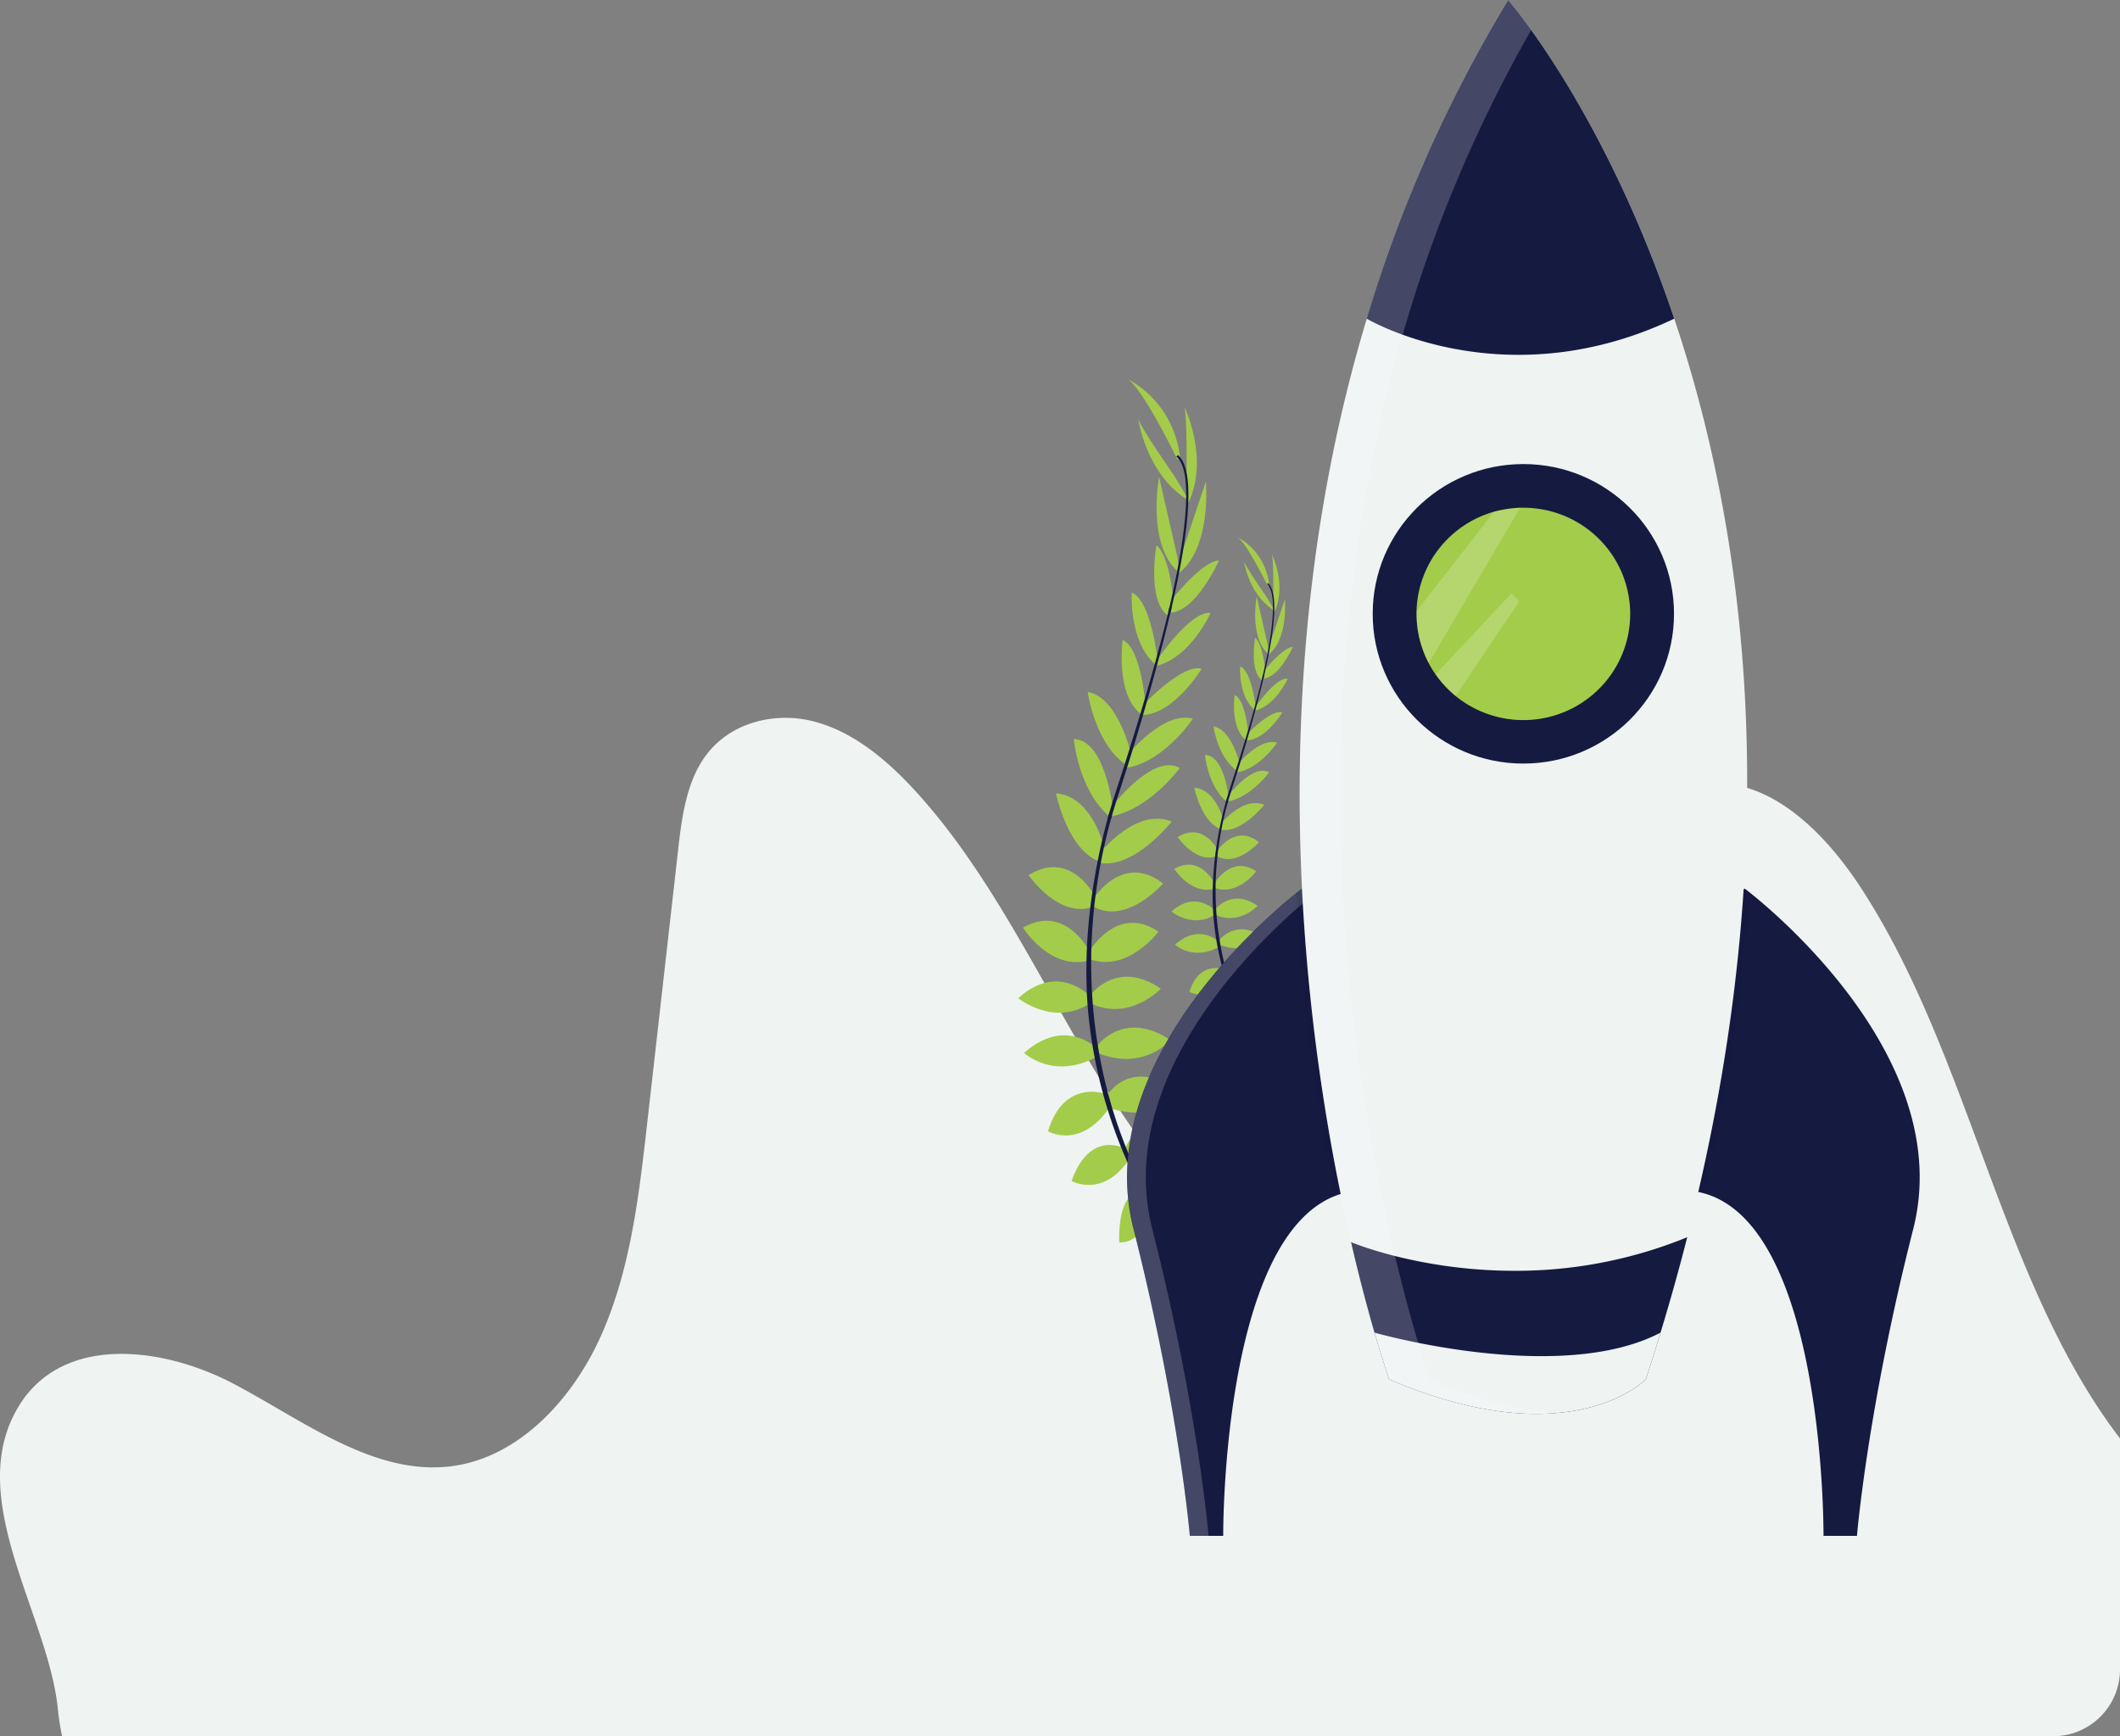 <svg width="254" height="208" fill="none" xmlns="http://www.w3.org/2000/svg"><rect width="100%" height="100%" fill="#808080" stroke="none"/><path fill-rule="evenodd" clip-rule="evenodd" d="M254 172.328V200a8 8 0 0 1-8 8H7.44a29.194 29.194 0 0 1-.513-3.304c-.387-3.836-1.82-7.982-3.284-12.214-2.857-8.26-5.827-16.847-1.347-24.098 5.284-8.549 17.233-7.059 25.707-2.596 1.756.925 3.513 1.945 5.276 2.969 6.74 3.915 13.586 7.89 20.978 6.875 7.863-1.08 14.31-7.871 17.793-15.706 3.484-7.835 4.506-16.67 5.486-25.323 1.232-10.871 2.463-21.749 3.693-32.633.45-3.98.983-8.18 3.242-11.33 2.985-4.154 8.458-5.43 13.139-4.182 4.681 1.249 8.673 4.598 12.088 8.333 6.437 7.039 11.232 15.535 16.037 24.048 3.362 5.956 6.728 11.92 10.665 17.4 1.947 2.71 4.146 5.389 7.056 6.698 4.193 1.882 9.008.55 13.104-1.545 12.709-6.489 21.451-19.399 29.866-31.823l1.305-1.927c4.294-6.316 9.528-13.071 16.67-13.76 7.514-.74 14.038 5.603 18.454 12.319 6.21 9.468 10.282 20.451 14.338 31.389 4.595 12.393 9.169 24.728 16.807 34.738Z" fill="#EFF3F2"/><path d="M139.697 146.964s3.327-.751 5.506 1.47c0 0-1.401 1.253-4.697-.135l-.809-1.335Zm-.368-.032s-1.97 2.775-.72 5.623c0 0 1.703-.814 1.655-4.371l-.935-1.252Zm-2.218-4.183s1.182-2.542 6.804.531c0 0-.605 1.698-2.994 1.723-2.388.025-3.104-1.004-3.81-2.254Zm-.357-.155s-2.814-.13-2.656 6.241c0 0 1.797.251 2.918-1.848 1.122-2.099.527-3.183-.262-4.393Zm-1.961-4.959s1.26-4.429 7.174-1.724c0 0-1.033 4.055-6.501 3.166l-.673-1.442Zm-2.194-6.347s2.666-4.569 8.187-.862c0 0-1.56 4.225-7.633 2.392l-.554-1.53Zm-1.044-6.112s3.182-4.245 8.658-.578c0 0-3.039 3.741-8.59 1.603l-.068-1.025Zm-.942-5.941s3.216-4.423 8.465-.789c0 0-3.7 3.965-8.399 1.771l-.066-.982Zm-.045-5.324s3.314-5.643 8.228-2.297c0 0-3.634 4.902-8.157 3.321l-.071-1.024Zm.446-6.257s3.528-5.61 8.338-1.798c0 0-4.309 4.946-8.283 2.792l-.055-.994Zm.914-5.626s4.284-5.337 8.454-3.599c0 0-4.455 5.661-8.568 4.949l.114-1.35Zm1.26-5.359s4.924-6.512 8.157-4.664c0 0-3.606 5.032-8.462 5.848l.305-1.184Zm1.92-6.247s4.327-5.34 7.812-4.317c0 0-3.641 5.482-8.341 5.93l.529-1.612Zm1.726-5.838s4.834-5.16 7.134-4.464c0 0-3.364 5.6-7.287 5.548l.153-1.085Zm1.707-5.4s4.055-6.049 6.506-5.76c0 0-2.346 5.306-6.466 6.343l-.04-.583Zm1.761-7.242s3.626-4.673 5.748-4.803c0 0-2.699 6.096-5.814 6.261l.066-1.458Zm1.008-4.811 3.17-9.44s.756 8.29-3.528 11.176l.358-1.736Zm.853-10.233s.111-7.712-.335-8.308c0 0 3.142 6.196.539 11.699l-.204-3.391Zm-7.531 80.644s-4.097-2.159-6.241 3.94c0 0 3.653 2.073 6.803-2.457l-.562-1.483Zm-2.178-6.492s-4.969-1.866-6.892 4.478c0 0 3.899 2.292 7.437-2.945l-.545-1.533Zm-1.097-5.49s-3.727-3.785-8.659.583c0 0 3.513 3.304 8.727.449l-.068-1.032Zm-.862-6.315s-3.78-3.96-8.495.341c0 0 4.198 3.439 8.568.639l-.073-.98Zm.082-5.185s-2.862-5.878-8.02-2.922c0 0 3.24 5.167 7.872 3.942l.148-1.02Z" fill="#A3CC4A"/><path d="M131.309 107.608s-2.855-5.986-8.079-2.772c0 0 3.695 5.412 7.898 3.739l.181-.967Zm1.141-5.585s-1.421-6.674-5.934-6.98c0 0 1.431 7.045 5.42 8.235l.514-1.255Zm.854-5.349s-.925-8.093-4.652-8.13c0 0 .542 6.154 4.312 9.305l.34-1.175Zm2.175-6.51s-1.565-6.677-5.159-7.264c0 0 .882 6.512 4.922 8.947l.237-1.683Zm1.779-5.56s-.504-7.03-2.746-7.92c0 0-.91 6.457 2.179 8.862l.567-.942Zm1.444-5.508S137.908 71.87 135.6 71c0 0-.378 5.783 2.797 8.59l.305-.495Zm1.953-6.597s-.413-5.889-2.104-7.166c0 0-1.154 6.56 1.348 8.406l.756-1.24Z" fill="#A3CC4A"/><path d="m141.093 66.853-2.218-9.703s-1.569 8.176 2.412 11.467l-.194-1.764Zm-.346-9.767s-4.442-6.332-4.407-7.068c0 0 .892 6.882 6.151 9.99l-1.744-2.922Zm.347-1.977s-4.4-9.114-6.156-9.768c0 0 5.566 2.362 6.453 9.467l-.297.3Z" fill="#A3CC4A"/><path d="m140.221 73.448-.252-.062c2.482-10.52 2.832-17.152.983-18.675l.171-.205c1.95 1.613 1.643 8.165-.902 18.942Z" fill="#151A40"/><path d="m133.096 98.16-.391-.109c.275-.966.572-1.95.89-2.92 2.771-8.446 5.075-16.28 6.488-22.276l.32-.188c-1.416 6.011-3.656 14.134-6.423 22.587a77.478 77.478 0 0 0-.884 2.905Z" fill="#151A40"/><path d="M144.951 154.362c-.056-.052-5.599-5.477-9.858-15.088a57.905 57.905 0 0 1-4.689-17.725c-.756-7.646.277-16.313 2.519-24.27l.323.33c-5.04 17.861-1.56 32.646 2.326 41.427 4.216 9.518 9.696 14.89 9.752 14.943l-.373.383Z" fill="#151A40"/><path d="M151.055 125.758s2.016-.459 3.331.889c0 0-.849.751-2.84-.083l-.491-.806Zm-.22-.018s-1.189 1.678-.433 3.399c0 0 1.028-.501 1.008-2.642l-.575-.757Zm-1.341-2.533s.713-1.535 4.108.323c0 0-.366 1.025-1.81 1.04-1.444.015-1.867-.606-2.298-1.363Zm-.216-.092s-1.704-.077-1.608 3.772c0 0 1.086.151 1.764-1.117.678-1.267.32-1.923-.156-2.655Zm-1.192-2.998s.774-2.677 4.342-1.047c0 0-.623 2.452-3.929 1.914l-.413-.867Zm-1.32-3.837s1.61-2.756 4.949-.521c0 0-.945 2.554-4.614 1.445l-.335-.924Zm-.633-3.695s1.925-2.567 5.234-.35c0 0-1.835 2.254-5.191.969l-.043-.619Zm-.571-3.591s1.946-2.675 5.118-.476c0 0-2.235 2.397-5.077 1.069l-.041-.593Zm-.024-3.221s2.016-3.409 4.972-1.387c0 0-2.198 2.963-4.932 2.003l-.04-.616Zm.263-3.78s2.139-3.393 5.04-1.097c0 0-2.606 2.991-5.01 1.688l-.03-.591Zm.559-3.401s2.588-3.226 5.11-2.174c0 0-2.694 3.421-5.173 2.99l.063-.816Zm.761-3.241s2.976-3.935 4.932-2.82c0 0-2.18 3.043-5.115 3.536l.183-.716Zm1.161-3.771s2.616-3.23 4.727-2.61c0 0-2.199 3.313-5.039 3.584l.312-.975Zm1.044-3.535s2.92-3.118 4.311-2.697c0 0-2.031 3.383-4.405 3.353l.094-.656Zm1.03-3.264s2.452-3.657 3.934-3.486c0 0-1.416 3.208-3.908 3.837l-.026-.35Zm1.069-4.378s2.192-2.825 3.475-2.905c0 0-1.633 3.687-3.515 3.78l.04-.875Zm.606-2.91 1.913-5.7s.454 5.01-2.139 6.762l.226-1.062Zm.517-6.186s.065-4.661-.204-5.022c0 0 1.9 3.745.325 7.073l-.121-2.051Zm-4.555 48.755s-2.475-1.307-3.78 2.379c0 0 2.21 1.253 4.115-1.482l-.335-.897Zm-1.313-3.938s-3.007-1.127-4.168 2.708c0 0 2.356 1.385 4.495-1.779l-.327-.929Zm-.668-3.308s-2.25-2.286-5.234.351c0 0 2.125 2.004 5.277.271l-.043-.622Zm-.519-3.817s-2.286-2.392-5.136.208c0 0 2.538 2.076 5.176.386l-.04-.594Zm.05-3.143s-1.731-3.554-4.851-1.768c0 0 1.961 3.123 4.76 2.384l.091-.616Z" fill="#A3CC4A"/><path d="M145.985 101.961s-1.726-3.62-4.891-1.676c0 0 2.232 3.274 4.775 2.255l.116-.579Zm.689-3.369s-.859-4.037-3.588-4.22c0 0 .864 4.258 3.276 4.977l.312-.757Zm.517-3.238s-.554-4.891-2.822-4.916c0 0 .328 3.721 2.606 5.627l.216-.71Zm1.313-3.936s-.945-4.037-3.117-4.393c0 0 .534 3.935 2.976 5.408l.141-1.015Zm1.076-3.361s-.31-4.258-1.658-4.788c0 0-.552 3.904 1.315 5.357l.343-.569Zm.874-3.331s-.479-4.368-1.875-4.894c0 0-.229 3.507 1.691 5.195l.184-.3Zm1.18-3.986s-.252-3.56-1.26-4.334c0 0-.698 3.968.814 5.082l.446-.749Z" fill="#A3CC4A"/><path d="m151.906 77.326-1.34-5.866s-.95 4.944 1.456 6.933l-.116-1.067Zm-.214-5.904s-2.684-3.824-2.664-4.273c0 0 .537 4.16 3.717 6.04l-1.053-1.767Zm.202-1.197s-2.661-5.51-3.722-5.899c0 0 3.366 1.428 3.901 5.726l-.179.173Z" fill="#A3CC4A"/><path d="m151.372 81.31-.159-.037c1.512-6.36 1.713-10.37.595-11.288l.103-.126c1.187.977 1 4.94-.539 11.452Z" fill="#151A40"/><path d="m147.065 96.253-.237-.068c.166-.583.348-1.177.539-1.753 1.671-5.107 3.067-9.843 3.921-13.467l.194-.115c-.856 3.631-2.21 8.545-3.883 13.657-.191.579-.37 1.162-.534 1.746Z" fill="#151A40"/><path d="M154.232 130.231c-.032-.033-3.384-3.311-5.959-9.122a35.067 35.067 0 0 1-2.835-10.715c-.461-4.623.169-9.863 1.527-14.674l.194.2c-3.047 10.798-.942 19.737 1.406 25.046 2.55 5.761 5.861 9 5.897 9.032l-.23.233Z" fill="#151A40"/><path d="M161.811 142.753a9.75 9.75 0 0 0-1.89.536C146.329 148.684 146.555 184 146.555 184h-4.001s-1.26-15.156-6.751-36.778c-4.946-19.454 15.341-36.888 19.461-40.195.464-.368.721-.563.721-.563 20.434 7.464 5.826 36.289 5.826 36.289Z" fill="#151A40"/><path opacity=".2" d="M157.473 107.077c-.472-.215-.958-.42-1.474-.608 0 0-.252.195-.721.563-4.12 3.306-24.408 20.741-19.461 40.195 5.491 21.622 6.738 36.773 6.738 36.773h2.25s-1.247-15.156-6.751-36.778c-4.926-19.364 15.165-36.733 19.419-40.145Z" fill="#fff"/><path d="M229.229 147.227c-5.503 21.622-6.743 36.773-6.743 36.773h-4.009s.252-36.909-14.295-41.029a8.113 8.113 0 0 0-.961-.223s-14.615-28.825 5.826-36.284c0 0 .207.153.58.451 3.787 3.013 24.604 20.633 19.602 40.312Z" fill="#151A40"/><path opacity=".1" d="M161.812 142.753a9.7 9.7 0 0 0-1.89.536 243.788 243.788 0 0 1-4.656-36.257c.463-.368.72-.563.72-.563 20.434 7.459 5.826 36.284 5.826 36.284Zm47.823-35.833a224.275 224.275 0 0 1-5.446 36.066 7.858 7.858 0 0 0-.96-.222s-14.615-28.826 5.826-36.285c-.007-.01.199.143.58.441Z" fill="#151A40"/><path d="M202.152 148.219a271.507 271.507 0 0 1-4.962 17.031s-9.001 9.32-30.742 0c0 0-2.172-6.086-4.561-16.433-5.259-22.749-11.566-66.102 1.872-110.631A165.236 165.236 0 0 1 180.688 0s11.48 13.102 19.907 38.178c8.426 25.076 13.789 62.132 1.557 110.041Z" fill="#EFF3F2"/><path d="M182.515 91.477c9.968 0 18.05-8.032 18.05-17.94 0-9.909-8.082-17.941-18.05-17.941-9.969 0-18.05 8.032-18.05 17.94 0 9.909 8.081 17.941 18.05 17.941Z" fill="#151A40"/><path d="M195.316 73.546c0 2.41-.688 4.77-1.985 6.805a12.773 12.773 0 0 1-5.339 4.695 12.868 12.868 0 0 1-13.591-1.66 12.905 12.905 0 0 1-3.225-3.936 12.633 12.633 0 0 1-1.459-5.904v-.303a12.685 12.685 0 0 1 2.684-7.5 12.822 12.822 0 0 1 6.639-4.452 13.316 13.316 0 0 1 3.085-.466h.383a12.869 12.869 0 0 1 4.9.966 12.799 12.799 0 0 1 4.155 2.757 12.695 12.695 0 0 1 3.753 8.998Z" fill="#A3CC4A"/><path d="M200.593 38.178c-20.479 9.745-36.846 0-36.846 0A165.247 165.247 0 0 1 180.688 0s11.481 13.102 19.905 38.178Zm1.559 110.041a266.358 266.358 0 0 1-3.2 11.433 237.732 237.732 0 0 1-1.764 5.591s-9.001 9.319-30.743 0c0 0-.705-1.976-1.763-5.591a203.141 203.141 0 0 1-2.805-10.842s8.094 3.434 19.582 3.434a54.247 54.247 0 0 0 20.693-4.025Z" fill="#151A40"/><path d="M198.952 159.652a237.732 237.732 0 0 1-1.764 5.591s-9.001 9.319-30.742 0c0 0-.706-1.976-1.764-5.591-.003 0 22.157 6.337 34.27 0Z" fill="#EFF3F2"/><path opacity=".2" d="m179.048 61.273-.028.02-9.298 11.933v.303a12.633 12.633 0 0 0 1.459 5.903l10.956-18.624-3.089.465Zm2.968 10.77-7.615 11.333a12.905 12.905 0 0 1-2.399-2.587l9.072-9.678.942.932Z" fill="#fff"/><path opacity=".2" d="M171.312 165.246s-2.172-6.089-4.561-16.433c-5.259-22.752-11.566-66.105 1.872-110.634a165.86 165.86 0 0 1 14.83-34.587c-1.706-2.377-2.772-3.59-2.772-3.59a165.26 165.26 0 0 0-16.934 38.176c-13.438 44.53-7.131 87.883-1.872 110.635 2.389 10.344 4.561 16.433 4.561 16.433 8.59 3.679 15.19 4.45 20.033 4.04-4.137-.313-9.162-1.473-15.157-4.04Z" fill="#fff"/></svg>